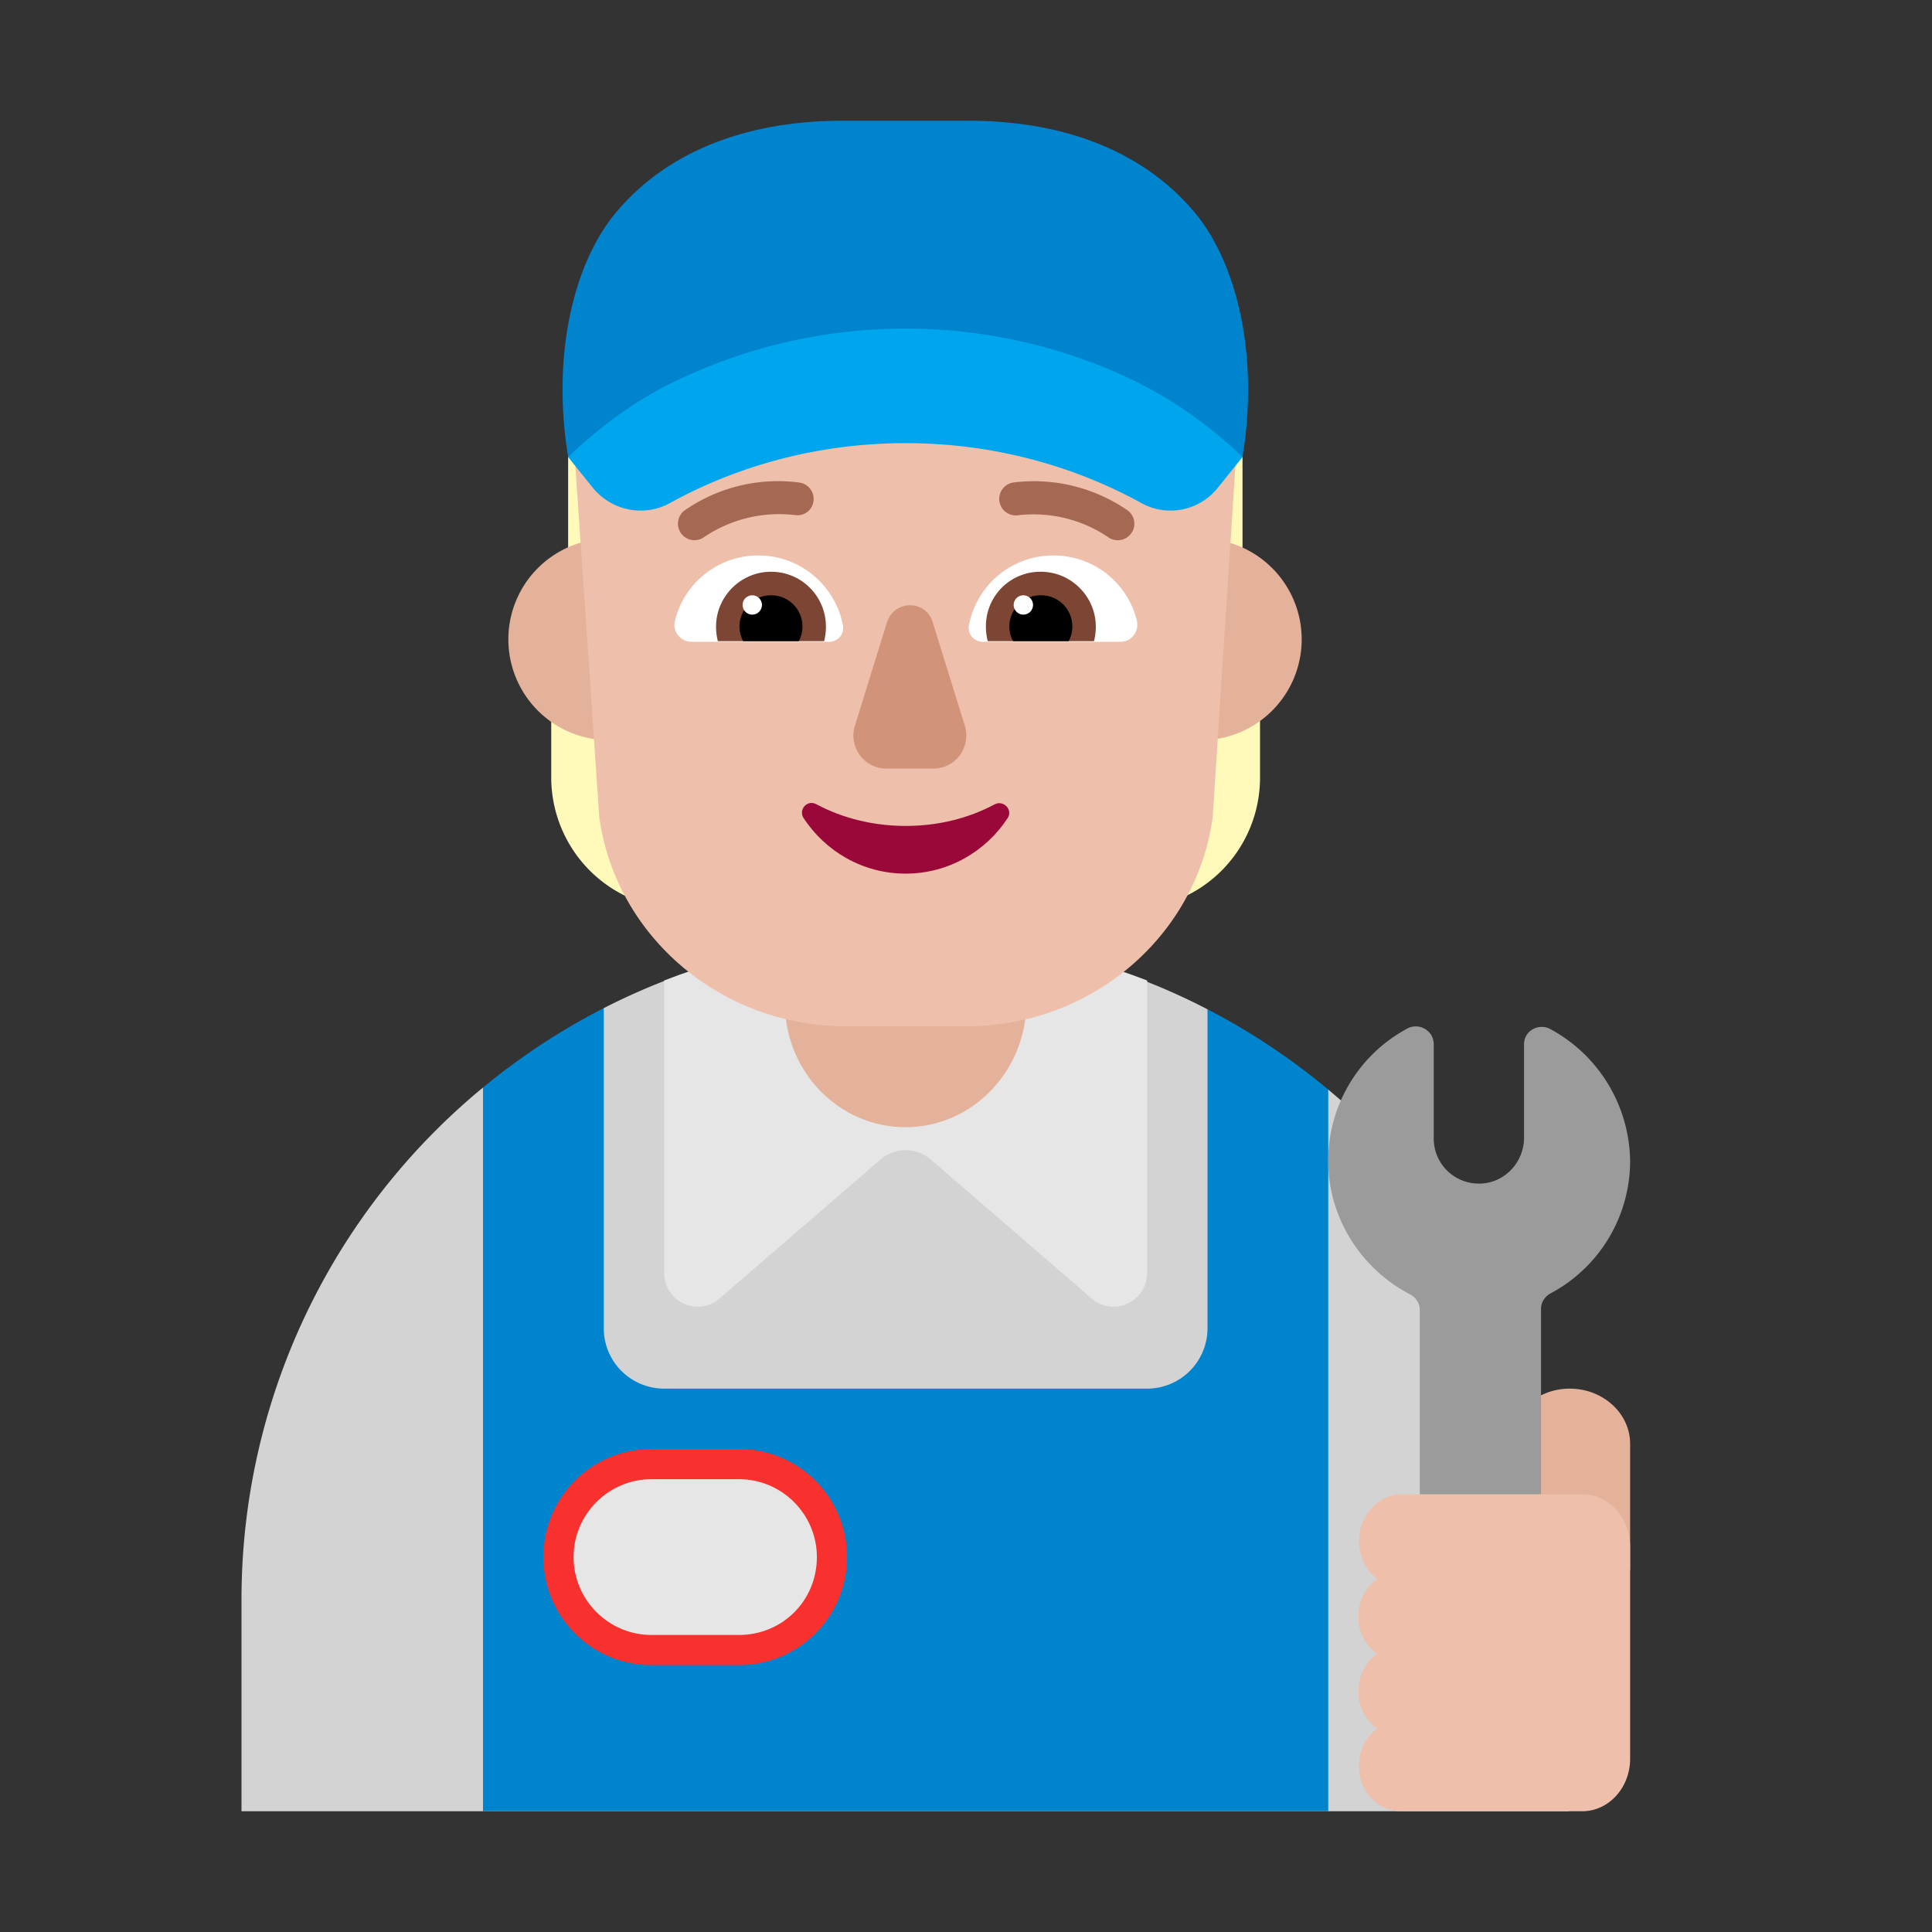 <svg xmlns="http://www.w3.org/2000/svg" width="1em" height="1em" viewBox="0 0 32 32"><rect x="0" y="0" width="32" height="32" fill="#333333" stroke="none"/><g fill="none"><path fill="#D3D3D3" d="M4 26.5V30h21.984v-3.434A11.066 11.066 0 0 0 22 18.047L21 18l-1-1.283a10.863 10.863 0 0 0-5.008-1.217c-1.797 0-3.494.432-4.992 1.198L9 18l-1 .013A10.983 10.983 0 0 0 4 26.5"/><path fill="#0084CE" d="M10 16.698c-.716.366-1.386.808-2 1.315V30h14V18.047a11.026 11.026 0 0 0-2-1.33V22a1 1 0 0 1-1 1h-8a1 1 0 0 1-1-1z"/><path fill="#E6E6E6" d="m11.88 21.54l2.71-2.34c.24-.2.58-.2.82 0l2.71 2.34c.37.26.88 0 .88-.46v-4.84c-1.24-.48-2.59-.75-4-.75c-1.41 0-2.76.27-4 .75v4.84c0 .46.51.72.88.46"/><path fill="#F8312F" d="M12.24 24h-1.45C9.8 24 9 24.8 9 25.79s.8 1.79 1.79 1.79h1.45c.99 0 1.79-.8 1.79-1.79S13.23 24 12.24 24"/><path fill="#E6E6E6" d="M12.24 27.08h-1.45c-.71 0-1.29-.58-1.29-1.29c0-.71.58-1.29 1.29-1.29h1.45c.71 0 1.29.58 1.29 1.29c0 .72-.57 1.29-1.29 1.29"/><path fill="#E4B29A" d="M15 18.67c-1.107 0-2-.92-2-2.06v-2.56c0-1.13.893-2.05 2-2.05s2 .92 2 2.06v2.56c-.01 1.13-.903 2.05-2 2.05"/><path fill="#FFF9BA" d="M9.41 7.57h2.39v1.765c.23-.067.46-.135.69-.205v6.46l-1.89-.65a2.185 2.185 0 0 1-1.47-2.06v-2.84l.28-.07zm8.78 0h2.39v2.42l.29.08v2.81c0 .93-.59 1.76-1.47 2.06l-1.89.65v-6.5c.227.065.454.13.68.198z"/><path fill="#E4B29A" d="M11.76 10.59a1.67 1.67 0 1 1-3.34 0a1.67 1.67 0 0 1 3.34 0m9.8 0a1.67 1.67 0 1 1-3.34 0a1.67 1.67 0 0 1 3.34 0"/><path fill="#EEBFAA" d="M16.171 3H13.83c-2.623 0-4.6 2.118-4.299 4.737l.396 5.81c.281 1.978 2.03 3.453 4.09 3.453h1.978c2.072 0 3.81-1.475 4.09-3.452l.376-5.811C20.814 5.228 18.794 3 16.17 3"/><path fill="#fff" d="M11.18 10.28c.15-.62.71-1.08 1.38-1.08c.69 0 1.27.49 1.4 1.15a.23.23 0 0 1-.23.28h-2.28c-.18 0-.32-.18-.27-.35m7.65 0c-.15-.62-.71-1.08-1.38-1.08c-.7 0-1.27.49-1.4 1.15c-.03.15.08.28.23.28h2.28c.18 0 .31-.17.27-.35"/><path fill="#7D4533" d="M11.86 10.38c0-.5.41-.91.91-.91c.51 0 .91.41.91.91c0 .08-.01.16-.03.24h-1.76a.986.986 0 0 1-.03-.24m6.29 0c0-.5-.41-.91-.91-.91a.9.9 0 0 0-.91.91c0 .08.01.16.03.24h1.76c.02-.08.03-.16.03-.24"/><path fill="#000" d="M12.77 9.86a.516.516 0 0 1 .46.76h-.92a.516.516 0 0 1 .46-.76m4.47 0a.516.516 0 0 0-.46.76h.92a.516.516 0 0 0-.46-.76"/><path fill="#fff" d="M12.62 10.02a.16.16 0 1 1-.32 0a.16.16 0 0 1 .32 0m4.49 0a.16.16 0 1 1-.32 0a.16.16 0 0 1 .32 0"/><path fill="#A56953" d="M11.345 8.897a.274.274 0 0 0 .33-.01a2.227 2.227 0 0 1 1.5-.355a.267.267 0 0 0 .3-.24a.274.274 0 0 0-.24-.3a2.712 2.712 0 0 0-1.9.465a.274.274 0 0 0 .01.44m7.001-.006a.275.275 0 0 0 .327.006a.273.273 0 0 0 .01-.439a2.731 2.731 0 0 0-1.9-.466a.274.274 0 0 0 .063.544a2.215 2.215 0 0 1 1.5.355"/><path fill="#D19479" d="m14.69 10.31l-.53 1.71c-.11.35.15.71.52.71h.78c.37 0 .63-.36.52-.71l-.53-1.71c-.11-.38-.64-.38-.76 0"/><path fill="#990838" d="M15 13.68c-.54 0-1.05-.13-1.48-.36c-.15-.08-.3.09-.21.23c.36.55.98.92 1.69.92s1.33-.37 1.69-.92c.09-.14-.07-.3-.21-.23c-.43.23-.93.36-1.48.36"/><path fill="#0084CE" d="M19.78 3.51C18.87 2.43 17.49 2 16.05 2h-2.11c-1.44 0-2.82.43-3.73 1.51c-.7.83-1.08 2.35-.8 4.06l.07-.01c.04-.03.08-.06.12-.08c1.05-.67 2.28-1.08 3.5-1.29c.63-.11 1.27-.17 1.9-.18c.63.01 1.27.08 1.9.18c1.22.21 2.45.62 3.5 1.29c.04.03.08.05.11.08l.07.01c.28-1.7-.1-3.23-.8-4.06"/><path fill="#00A6ED" d="M11.3 6.26c-.68.31-1.29.74-1.89 1.31l.41.51c.31.38.85.49 1.28.25c.76-.42 2.11-.99 3.9-.99s3.14.57 3.9.99a1 1 0 0 0 1.27-.25l.41-.51c-.6-.57-1.21-.99-1.89-1.31a8.76 8.76 0 0 0-7.39 0"/><path fill="#E4B29A" d="M26 23c.55 0 1 .41 1 .912V26h-2v-2.088c.01-.502.45-.912 1-.912"/><path fill="#9B9B9B" d="M25.675 17.043c-.191-.1-.432.03-.432.25v1.551c0 .42-.341.77-.763.76a.746.746 0 0 1-.733-.75v-1.561c0-.22-.24-.36-.432-.26A2.482 2.482 0 0 0 22 19.204c-.01.97.552 1.821 1.366 2.241c.09.05.15.15.15.25V28a1.005 1.005 0 0 0 2.008.001v-6.324c0-.1.06-.2.15-.25A2.487 2.487 0 0 0 27 19.224a2.52 2.52 0 0 0-1.325-2.181"/><path fill="#EEBFAA" d="M22.51 25.5c.008-.4.327-.75.7-.75h2.997c.438 0 .793.39.793.87v3.51c0 .48-.355.87-.793.87H23.21c-.373 0-.692-.31-.7-.72a.762.762 0 0 1 .3-.65a.74.74 0 0 1-.31-.62c0-.26.128-.49.31-.62a.74.74 0 0 1-.31-.62c0-.26.128-.49.31-.62a.79.79 0 0 1-.3-.65"/></g></svg>